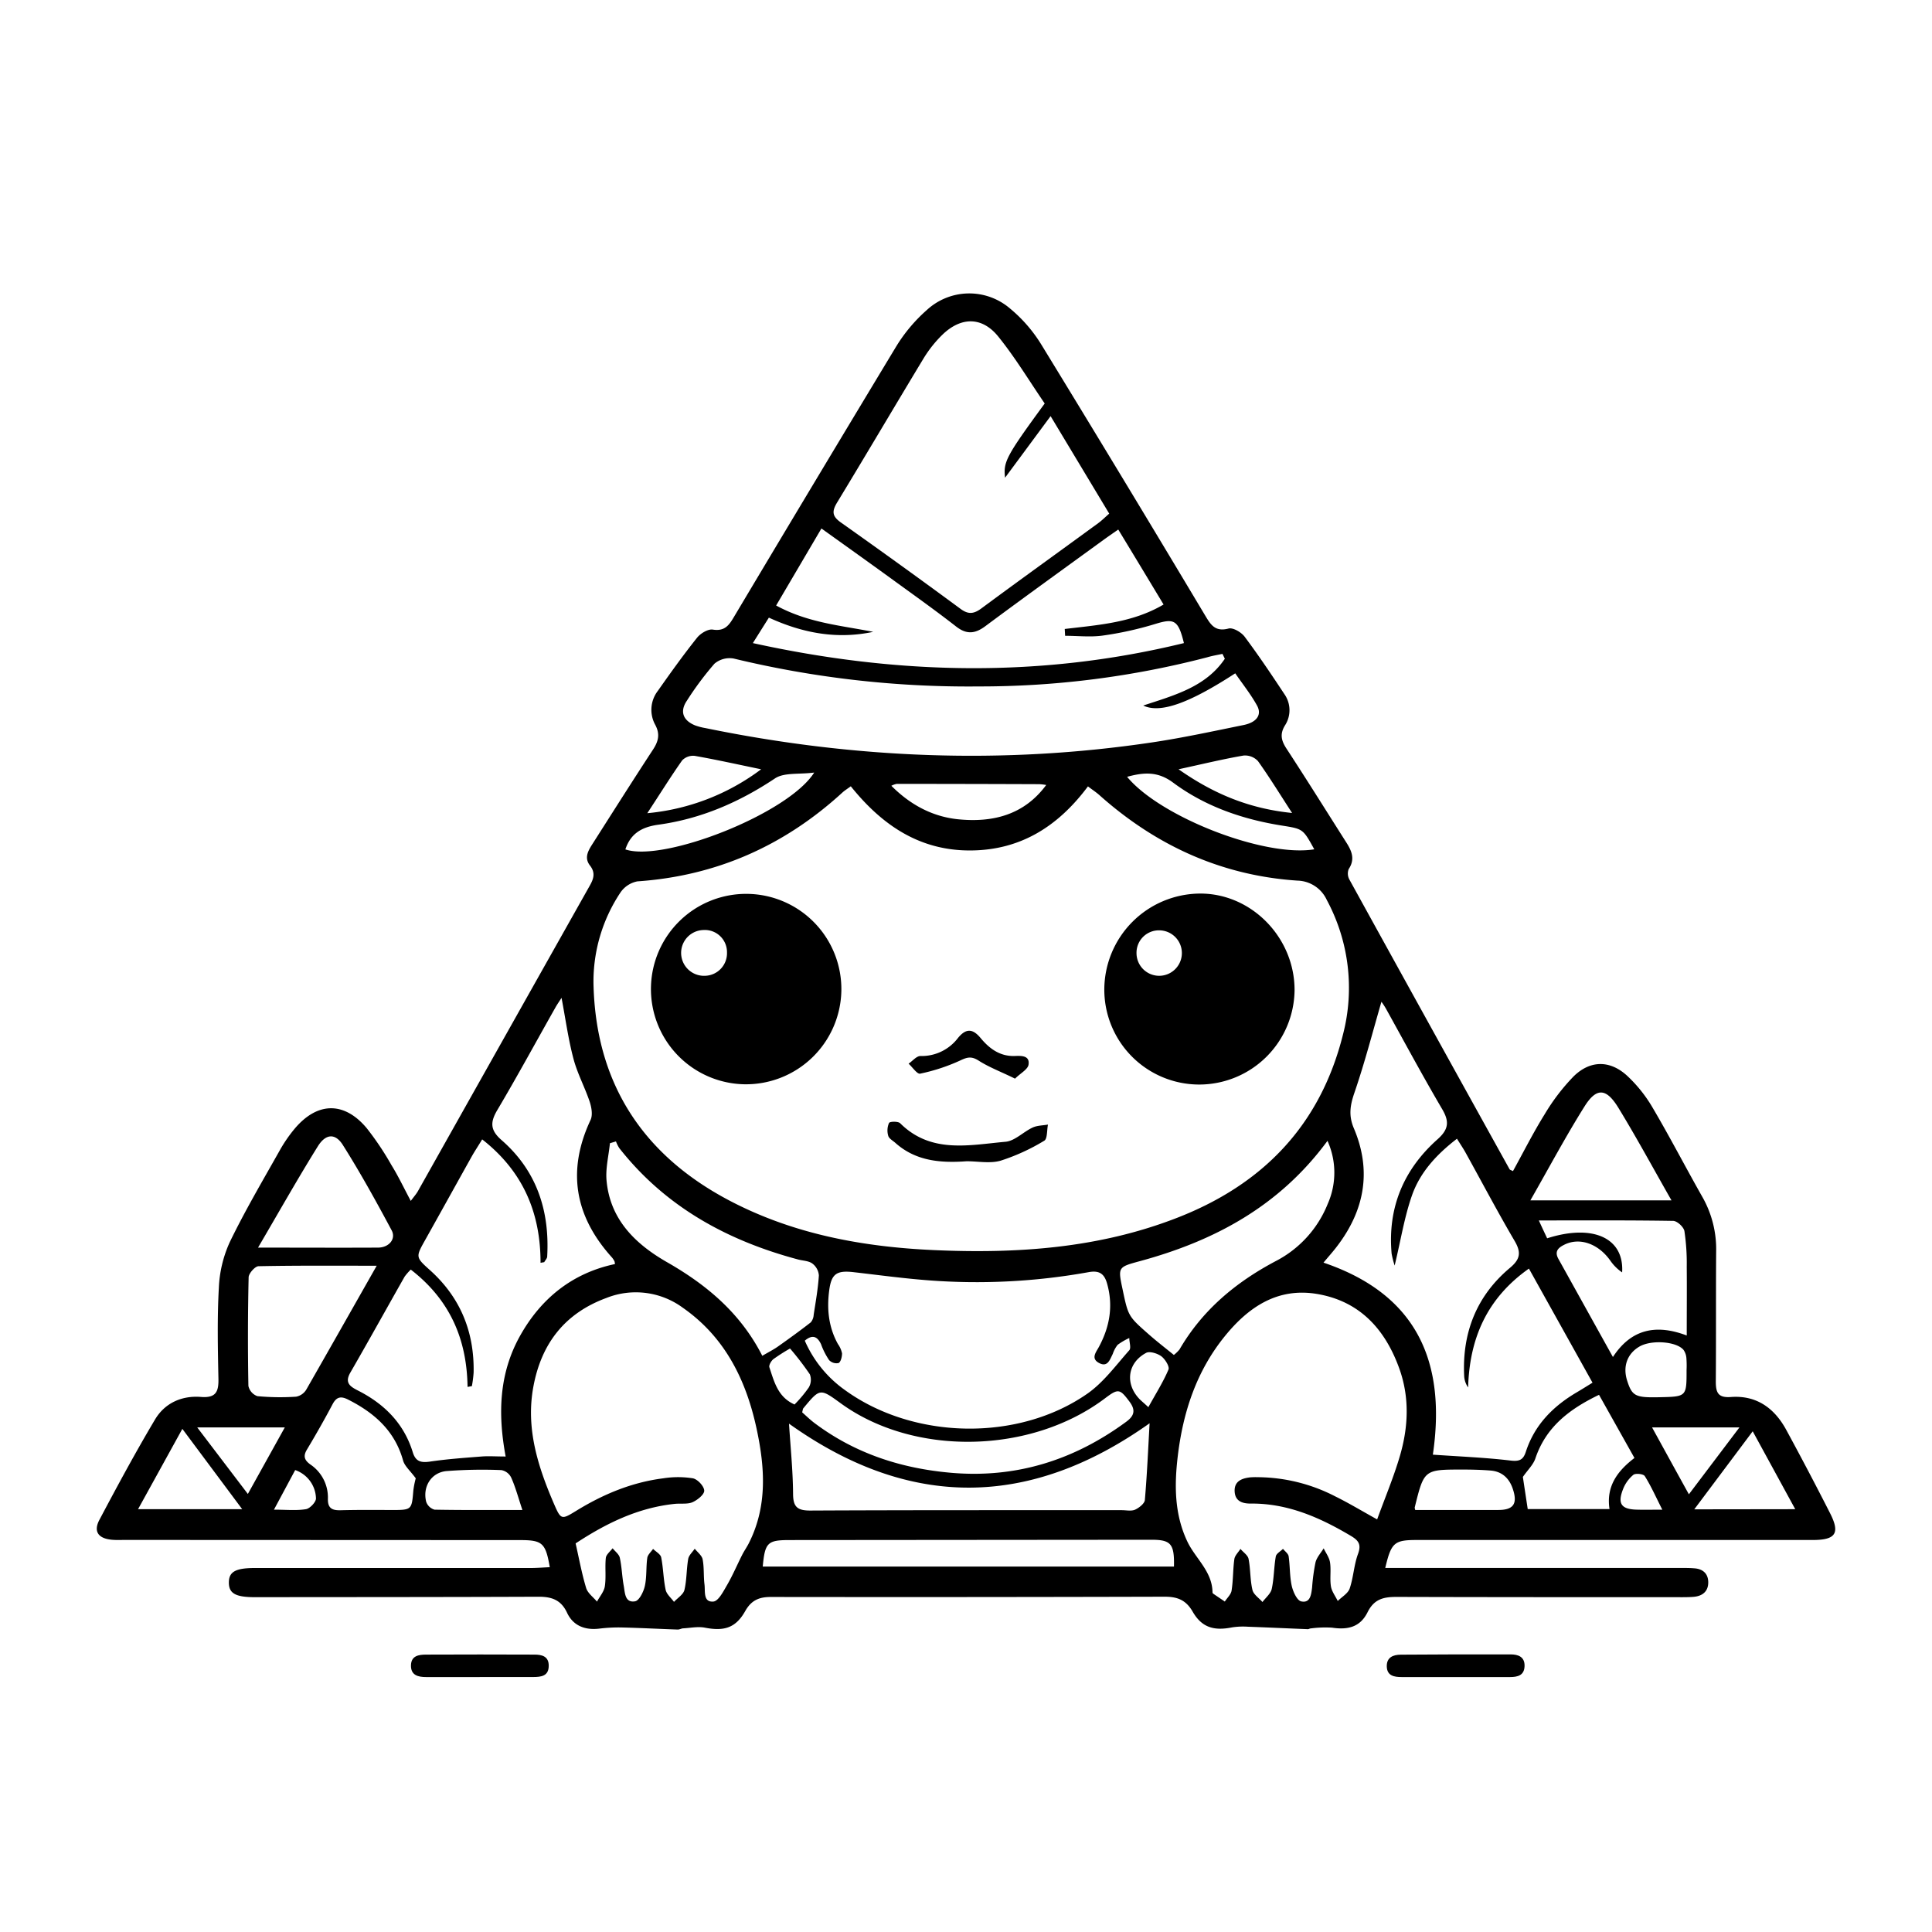 <svg id="Слой_1" data-name="Слой 1" xmlns="http://www.w3.org/2000/svg" viewBox="0 0 566.93 566.93"><path d="M406.49,460.11h4.72l82.74,0c1,0,2,0,3.06.09,2.58.12,4.2,1.47,4.26,4,.06,2.82-1.74,4.2-4.42,4.39-1.75.13-3.5.09-5.25.09-27.29,0-54.58,0-81.86-.08-3.86,0-6.55.69-8.45,4.52-2.11,4.23-5.61,5.22-10.36,4.51a32.77,32.77,0,0,0-6.32.22c-.28,0-.56.23-.84.22-5.86-.23-11.72-.51-17.58-.72a20.92,20.92,0,0,0-4.69.2c-5.35,1.06-8.89,0-11.56-4.69-2-3.43-4.55-4.33-8.25-4.32q-57.78.16-115.56.08c-3.41,0-5.67,1-7.43,4.1-2.8,5-6.21,6-11.84,4.91-2-.39-4.2.07-6.3.19-.58,0-1.14.38-1.7.36-5.35-.18-10.69-.47-16-.6a46,46,0,0,0-6.95.32c-4.25.52-7.73-.83-9.51-4.65s-4.57-4.72-8.43-4.7c-27.72.11-55.45.1-83.17.13-5.66,0-7.62-1.1-7.64-4.24s1.83-4.31,7.55-4.32h81c1.86,0,3.72-.16,5.62-.24-1.21-7.07-2.18-7.94-8.56-7.95l-116-.05c-1.31,0-2.63.07-3.93-.05-4-.37-5.49-2.42-3.66-5.86,5.25-9.91,10.58-19.8,16.32-29.44,2.88-4.83,7.86-7.06,13.48-6.61,4.34.34,5.2-1.48,5.12-5.29-.18-8.9-.37-17.82.12-26.7a35.91,35.91,0,0,1,3.18-13.39c4.44-9.18,9.64-18,14.64-26.88a42.28,42.28,0,0,1,4.45-6.48c6.65-7.87,14.52-8,21.11-.14a85.47,85.47,0,0,1,7.28,10.87c2,3.23,3.61,6.65,5.66,10.49.84-1.15,1.57-1.95,2.09-2.86Q147.8,304.77,173,260c1.15-2,1.83-3.83.14-6-1.93-2.47-.33-4.69,1-6.79,5.8-9.1,11.57-18.22,17.48-27.25,1.59-2.42,2.12-4.53.66-7.26a9.11,9.11,0,0,1,.78-10c3.69-5.25,7.43-10.47,11.42-15.48,1-1.31,3.26-2.7,4.69-2.47,3.63.58,4.86-1.44,6.37-4q23.64-39.65,47.49-79.16A46.71,46.71,0,0,1,271.94,91a18.37,18.37,0,0,1,24.47-.45A42.77,42.77,0,0,1,305.5,101q24.21,39.55,48,79.37c1.67,2.77,2.93,5.15,7,4.07,1.3-.35,3.73,1.07,4.72,2.38,4.1,5.48,7.92,11.18,11.7,16.9a8.2,8.2,0,0,1,.15,9.14c-1.57,2.56-1.08,4.47.41,6.77,6,9.18,11.77,18.44,17.64,27.67,1.55,2.45,2.56,4.85.65,7.71a3.64,3.64,0,0,0,.2,3.09q23.44,42.53,47,85c.11.2.46.26,1,.55,3.08-5.58,5.94-11.28,9.3-16.68a60.13,60.13,0,0,1,8.44-11.06c4.84-4.8,10.64-4.88,15.67-.32a41.12,41.12,0,0,1,7.58,9.47c5.11,8.67,9.73,17.62,14.7,26.37a31,31,0,0,1,3.93,15.91c-.09,12.7,0,25.39-.1,38.08,0,3.3.72,4.79,4.42,4.52,7.54-.56,12.8,3.28,16.27,9.68Q530.76,431.73,537,444c3,5.87,1.73,7.89-5,7.9q-58,0-116,0C409.13,451.88,408.27,452.59,406.49,460.11ZM307.14,230.37a17.35,17.35,0,0,0-2.14-.26q-20.92-.08-41.86-.09a5.82,5.82,0,0,0-1.58.56c5.57,5.59,12,9,19.39,9.81,10.28,1.07,19.56-1.19,26.11-10.12l.21-.07Zm-57.48.36c-1.1.81-1.84,1.26-2.46,1.83-17.06,15.62-37,24.48-60.17,26.07A7.8,7.8,0,0,0,182,262a47.13,47.13,0,0,0-7.85,26.46c.56,29,14.16,50.22,39.64,63.7,18.79,9.94,39.22,13.73,60.25,14.67,24.36,1.09,48.38-.51,71.42-9.49,25.21-9.82,42-27.22,48.63-53.78a54.37,54.37,0,0,0-4.75-39.46,9.73,9.73,0,0,0-8.61-5.69c-22.23-1.48-41.36-10.22-57.92-24.91-1-.93-2.2-1.7-3.56-2.74-8.87,11.89-20,18.81-34.72,18.8S258.84,242.16,249.66,230.73ZM168.91,452.9c1.05,4.63,1.83,8.93,3.09,13.08.46,1.52,2.09,2.68,3.18,4,.81-1.5,2.08-2.94,2.31-4.52.4-2.72,0-5.55.28-8.29.11-1,1.28-1.9,2-2.84.73.92,1.89,1.76,2.11,2.79.59,2.7.65,5.5,1.15,8.22.37,2,.3,5.08,3.33,4.55,1.21-.21,2.49-2.79,2.86-4.48.6-2.67.33-5.53.72-8.26.13-.94,1.11-1.76,1.7-2.64.83.83,2.18,1.54,2.38,2.49.63,3.14.64,6.4,1.31,9.52.28,1.3,1.6,2.37,2.45,3.54,1.06-1.16,2.74-2.17,3.06-3.51.7-2.95.58-6.08,1.11-9.09.18-1.07,1.25-2,1.91-3,.81,1,2.1,2,2.32,3.1.47,2.41.24,4.94.55,7.4.25,2-.44,5.27,2.62,5,1.49-.15,2.92-3,4-4.84,1.65-2.85,2.94-5.9,4.43-8.85.58-1.15,1.34-2.22,1.93-3.37,5.55-10.93,4.75-22.33,2.28-33.77-3.08-14.23-9.26-26.73-21.56-35.34a23.31,23.31,0,0,0-22.47-2.92c-12.19,4.48-19.09,13.34-21.44,26-2.27,12.2,1.28,23.37,6,34.33,2.07,4.77,2.2,4.82,6.51,2.17,7.91-4.87,16.34-8.4,25.6-9.57a27.82,27.82,0,0,1,8.69,0c1.38.27,3.28,2.3,3.33,3.61.05,1.13-2,2.78-3.46,3.41s-3.45.3-5.19.48C187.11,442.43,177.71,447.11,168.91,452.9Zm-48.37-80.35a16.13,16.13,0,0,0-1.8,2.06c-5.32,9.38-10.54,18.82-15.93,28.16-1.74,3-.1,4.09,2.25,5.28,7.71,3.92,13.48,9.65,16.07,18.12.82,2.67,2.34,3.11,5,2.73,5-.74,10.09-1.1,15.15-1.5,2.11-.17,4.25,0,7.1,0-2.37-12.74-1.88-24.52,4.26-35.47s15.35-18.37,27.81-21a3.76,3.76,0,0,0-.14-.83,6.49,6.49,0,0,0-.71-1.08c-10.94-12.09-13.31-25.45-6.3-40.39.67-1.44.29-3.66-.25-5.3-1.43-4.28-3.63-8.32-4.77-12.65-1.51-5.68-2.3-11.54-3.5-17.87-.79,1.24-1.34,2-1.82,2.88-5.66,10-11.16,20.15-17,30-2.17,3.65-2.13,5.95,1.25,8.89,10.3,9,14.11,20.72,13.36,34.12,0,.57-.57,1.11-.87,1.67l-1.08.19c0-14.76-5.18-26.86-17.13-36.22-1.2,2-2.15,3.4-3,4.9-4.55,8.14-9.06,16.3-13.62,24.44-2.9,5.17-3,5.19,1.34,9.07,8.89,8,13,18.1,12.77,30a33.91,33.91,0,0,1-.51,4l-1.27.23C137,392.9,132,381.41,120.54,372.55Zm283.57,73.31c2.3-6.33,4.82-12.32,6.65-18.52,2.52-8.55,2.92-17.27-.17-25.82-4.14-11.46-11.56-19.67-24-21.8-11.67-2-20.25,3.81-27.22,12.43-8.33,10.29-12.26,22.34-13.79,35.36-1,8.55-.92,16.93,2.84,24.85,2.38,5,7.32,8.74,7.38,14.92a.54.54,0,0,0,.21.37c1.13.78,2.27,1.54,3.4,2.31.71-1.1,1.87-2.13,2-3.31.47-3,.38-6.12.8-9.14.15-1.06,1.17-2,1.79-3,.83,1,2.17,1.85,2.38,2.94.59,3,.44,6.14,1.14,9.1.31,1.34,1.92,2.37,2.94,3.55.94-1.27,2.41-2.43,2.72-3.84.68-3.12.64-6.38,1.19-9.53.15-.84,1.38-1.49,2.11-2.23.58.72,1.54,1.39,1.66,2.18.42,2.88.29,5.86.91,8.68.39,1.71,1.55,4.29,2.77,4.55,2.68.59,2.95-2,3.21-4.12a56,56,0,0,1,1-7.35c.38-1.47,1.57-2.74,2.39-4.09.65,1.38,1.66,2.7,1.87,4.15.34,2.28-.1,4.69.26,7,.24,1.5,1.32,2.87,2,4.3,1.21-1.21,3-2.21,3.5-3.66,1.12-3.28,1.25-6.92,2.45-10.16,1-2.73.19-3.91-2-5.23-9.14-5.44-18.64-9.65-29.56-9.54-2.46,0-4.47-.74-4.64-3.5-.18-3,2-3.9,4.54-4.19a20,20,0,0,1,2.19-.05,50.14,50.14,0,0,1,22.72,5.6C395.68,441,399.41,443.25,404.11,445.86Zm-15.74-75.35c27.84,9.44,36,29.58,32.09,56.35,7.77.54,15.33.84,22.82,1.73,2.65.32,3.72-.27,4.47-2.59,2.57-7.91,8-13.36,15-17.47,1.46-.86,2.9-1.77,4.56-2.79-6.28-11.28-12.36-22.17-18.66-33.48-12.36,8.73-17.43,20.51-17.84,34.87a6.34,6.34,0,0,1-1.16-3.33c-.62-12.74,3.64-23.55,13.45-31.77,3.15-2.64,3.27-4.65,1.29-8-4.94-8.42-9.49-17.06-14.22-25.6-.74-1.36-1.62-2.64-2.63-4.28-6.06,4.66-10.82,9.89-13.18,16.56-2.24,6.36-3.3,13.14-5.11,20.66a27.28,27.28,0,0,1-.89-3.5c-1.2-13.45,3.5-24.67,13.46-33.54,3.3-2.94,3.53-5.21,1.36-8.89-5.68-9.67-11-19.57-16.43-29.36a20.52,20.52,0,0,0-1.38-2.12c-2.54,8.73-4.89,17.86-7.94,26.74-1.26,3.67-1.73,6.66-.16,10.37,5.26,12.37,3.22,23.92-4.83,34.52C391.25,367.18,389.89,368.68,388.37,370.51ZM306.56,118.4c-4.51-6.58-8.64-13.48-13.65-19.67-4.74-5.85-10.9-5.79-16.35-.53a35.71,35.71,0,0,0-5.66,7.16c-8.46,14-16.7,28-25.2,42-1.65,2.7-1.55,4.13,1.11,6q17.65,12.48,35.07,25.32c2.31,1.71,3.92,1.46,6.13-.17,11.36-8.41,22.84-16.64,34.26-25,1.12-.82,2.1-1.82,3.22-2.79l-17.2-28.61-13.36,18.07C294.37,135.52,295.26,133.85,306.56,118.4Zm52.86,74.9-.7-1.42c-1.49.31-3,.56-4.48,1a264.11,264.11,0,0,1-67,8.55,293.34,293.34,0,0,1-71.92-8.18,6.86,6.86,0,0,0-5.67,1.51,91.63,91.63,0,0,0-8.08,10.84c-2.15,3.15-1.18,5.81,2.43,7.27a17.31,17.31,0,0,0,3,.78c43.52,8.94,87.28,10.76,131.28,4.17,8.93-1.34,17.76-3.26,26.61-5.06,3.88-.78,5.45-3,4-5.68-1.84-3.35-4.28-6.38-6.42-9.5-13.47,8.76-22,11.86-27,9.45C344.7,204,353.88,201.53,359.42,193.3ZM236.16,393.41a34.74,34.74,0,0,0,11.71,14.44c20.05,14.59,50.79,15.32,71.18,1.13,4.77-3.32,8.39-8.33,12.33-12.76.59-.66,0-2.37,0-3.59a18.74,18.74,0,0,0-3.42,2,8.85,8.85,0,0,0-1.43,2.67c-.85,1.66-1.49,4-4,2.67s-.92-3.14-.06-4.74c3.16-5.88,4.25-12,2.4-18.56-.82-2.93-2.31-3.93-5.41-3.37a185.16,185.16,0,0,1-47,2.4c-7.4-.56-14.77-1.57-22.14-2.41-4.88-.54-6.38.59-7,5.41-.72,5.48-.17,10.75,2.55,15.68a7.17,7.17,0,0,1,1.22,2.76c0,1-.35,2.45-1,2.83a3,3,0,0,1-2.8-.86,21,21,0,0,1-2.36-4.66C239.71,391.88,238.19,391.71,236.16,393.41Zm76.39-206.84-.11-2c9.87-1.19,19.9-1.81,29-7.18-4.49-7.45-8.8-14.6-13.3-22-1.83,1.28-3.14,2.17-4.41,3.1-11.55,8.4-23.15,16.75-34.61,25.27-3.05,2.27-5.54,2.45-8.59.06-5.63-4.39-11.45-8.55-17.23-12.74-7.27-5.29-14.59-10.51-22.26-16l-13.29,22.6c9.31,5.09,19,5.85,28.48,7.73-10.65,2.26-20.68.38-30.61-4.17-1.53,2.42-2.94,4.67-4.7,7.47,42.66,9.38,84.5,10.24,126.49,0-1.68-6.89-2.89-7.33-8.62-5.55a100,100,0,0,1-15.31,3.36C319.93,187,316.21,186.57,312.55,186.57ZM223.69,397.85c1.89-1.11,3.32-1.82,4.6-2.73,3.25-2.3,6.48-4.63,9.62-7.08a3.77,3.77,0,0,0,.86-2.24c.59-3.84,1.28-7.68,1.52-11.54a4.81,4.81,0,0,0-1.92-3.49c-1.09-.8-2.75-.81-4.16-1.18-20.8-5.55-38.91-15.44-52.46-32.65a9.91,9.91,0,0,1-1-2l-1.77.53c-.36,3.63-1.3,7.3-1,10.86,1,11.42,8.33,18.63,17.67,24C207.33,377,217.26,385.26,223.69,397.85Zm113.65,19.8q-53.13,37.71-105.81.11c.41,6.59,1.13,13.54,1.19,20.5,0,3.83,1.14,5,5,5,30.49-.15,61-.1,91.47-.11,1.31,0,2.79.34,3.89-.15s2.78-1.78,2.87-2.83C336.6,432.63,336.92,425.07,337.34,417.65Zm52.2-82.88c-14.15,19.24-33.25,29.38-55,35.29-6.51,1.77-6.52,1.74-5.12,8.32,1.65,7.83,1.63,7.86,7.73,13.22,2.36,2.08,4.86,4,7.31,6a10.57,10.57,0,0,0,1.65-1.6c6.73-11.57,16.5-19.72,28.23-25.93a32.46,32.46,0,0,0,15.27-16.8A22.67,22.67,0,0,0,389.54,334.77ZM454,363.37c13.38-4.28,22.63-.14,22,10a13.28,13.28,0,0,1-3.44-3.41c-3.5-5-9.06-7-13.6-4.67-1.82.91-2.82,2-1.66,4.12,5.23,9.39,10.43,18.8,16,28.79,5.41-8.29,12.75-9.69,21.66-6.31,0-7.4.06-13.8,0-20.19a63.67,63.67,0,0,0-.68-10.44c-.21-1.21-2.14-3-3.32-3-12.94-.21-25.89-.13-39.4-.13C452.47,360.14,453.19,361.65,454,363.37Zm-343.48,8.05c-12.29,0-23.47-.09-34.65.14-1,0-2.88,2.09-2.91,3.24q-.36,15.93-.07,31.89a4.1,4.1,0,0,0,2.64,3,71.54,71.54,0,0,0,11.34.16,4.45,4.45,0,0,0,3-2.07C96.61,396,103.26,384.25,110.54,371.42Zm124.85,43c1.14,1,2.35,2.2,3.72,3.22,11.9,8.91,25.44,13.29,40.15,14.55,19.05,1.62,36-3.77,51.26-15,2.36-1.74,2.77-3.38,1-5.81-2.88-3.86-3.33-4-7.17-1.11-21.78,16.48-56.12,17.15-77.63,1.51-6.08-4.42-6.08-4.42-10.93,1.42C235.58,413.39,235.58,413.73,235.39,414.44Zm-11.57,45.27H344.49c.15-6.68-.89-7.87-6.69-7.86l-106.28.09C225.23,451.94,224.46,452.69,223.82,459.71ZM75.72,366.1c12.73,0,24,.06,35.18,0,3.28,0,5.4-2.58,4-5.12-4.53-8.47-9.18-16.89-14.3-25-2.2-3.49-5-3.33-7.31.36C87.42,345.76,81.93,355.51,75.72,366.1Zm373.36-13.87h41.4c-5.39-9.45-10.24-18.42-15.55-27.11-3.59-5.89-6.46-6.05-10-.39C459.45,333.47,454.59,342.59,449.08,352.23ZM122,433.8c-1.62-2.22-3.25-3.56-3.72-5.23-2.43-8.71-8.44-14-16.15-17.88-2.13-1.08-3.4-.79-4.55,1.39-2.38,4.5-4.9,8.93-7.52,13.3-1.16,1.94-.72,3.1,1,4.35a11.67,11.67,0,0,1,5.16,10.07c-.07,2.82,1.27,3.44,3.75,3.37,5-.13,9.9-.09,14.85-.07,6,0,6,0,6.47-5.71A25.94,25.94,0,0,1,122,433.8Zm324.87-.43c.39,2.62.89,5.88,1.43,9.46h24c-1.05-6.79,2.45-11.28,7.32-15L469.22,409.3c-8.84,4.25-15.6,9.53-18.67,18.65C449.93,429.81,448.3,431.34,446.89,433.37ZM183.51,249.25c11.15,3.83,47.72-10.39,55.41-22.55-4.49.59-8.82-.07-11.51,1.72-10.5,7-21.76,11.87-34.21,13.58C188.29,242.68,185.05,244.6,183.51,249.25Zm202.17,0c-3.29-5.95-3.28-6-9.25-6.95-11.69-1.83-22.71-5.6-32.21-12.66-4.53-3.37-8.66-3-13.48-1.69C340.48,239.76,371.09,251.65,385.68,249.22ZM71.07,442.86,53.51,419.29c-4.47,8.1-8.58,15.57-13,23.57Zm455.73,0L514.32,420l-17.15,22.9Zm-111.51.23c8.09,0,16.23,0,24.38,0,4.4,0,5.68-1.79,4.31-6-1-3.18-3.11-5.28-6.56-5.57-2.75-.22-5.52-.29-8.29-.29-11.25,0-11.25,0-14,11.14A3,3,0,0,0,415.29,443.08Zm-262,0c-1.2-3.58-2-6.65-3.3-9.54a4,4,0,0,0-2.88-2.16,135.75,135.75,0,0,0-16.14.29c-4.46.44-7,4.62-5.91,9a3.65,3.65,0,0,0,2.45,2.32C136,443.16,144.37,443.09,153.33,443.09Zm36.61-204.46a65.58,65.58,0,0,0,33.45-12.89c-7-1.45-13.24-2.84-19.5-3.94a4.49,4.49,0,0,0-3.67,1.32C196.79,227.93,193.65,233,189.94,238.63Zm155.93-12.9c10.43,7.32,20.86,11.57,33.32,12.83-3.63-5.59-6.66-10.53-10-15.21a5.18,5.18,0,0,0-4.24-1.64C358.92,222.74,353,224.18,345.87,225.73ZM487.05,410c7.87-.17,7.87-.17,7.86-8a29,29,0,0,0-.05-3.49,4.83,4.83,0,0,0-.84-2.39c-2.1-2.5-9.32-3-12.82-1.05-3.69,2.08-5.09,5.91-3.7,10.15C478.94,409.69,479.91,410.17,487.05,410Zm23.37,8.87H484.79c3.72,6.76,7.14,13,10.8,19.62Zm-426.85,0H57.88l14.85,19.52Zm149.62-6.78a37,37,0,0,0,4.14-4.95,4.46,4.46,0,0,0,.31-3.86,84.82,84.82,0,0,0-5.81-7.57,53.3,53.3,0,0,0-4.9,3.13c-.64.52-1.36,1.77-1.16,2.38C227.19,405.48,228.26,410,233.19,412.15Zm103.81.79c2.24-4.06,4.37-7.41,5.88-11,.37-.89-1-3.05-2.07-3.87s-3.46-1.61-4.52-1c-5.44,2.93-6.18,9-2,13.44C334.8,411,335.35,411.41,337,412.94ZM86.62,431.38,80.39,443c3.65,0,6.6.32,9.41-.15,1.18-.2,3-2.17,2.92-3.19A9.05,9.05,0,0,0,86.62,431.38ZM487.79,443c-1.94-3.82-3.34-7-5.15-9.86-.4-.63-2.69-.89-3.35-.36a10.24,10.24,0,0,0-3,4.15c-1.74,4.39-.51,6,4.23,6.07C482.71,443.06,484.87,443,487.79,443Z"/><path d="M427.44,492.12c-5.38,0-10.75,0-16.13,0-2.17,0-4.29-.35-4.37-3.08s1.88-3.47,4.1-3.49q16.13-.12,32.24-.08c2.16,0,4.17.66,4.09,3.43s-2.06,3.21-4.25,3.22C437.89,492.14,432.66,492.12,427.44,492.12Z"/><path d="M140.76,492.12c-5.24,0-10.47,0-15.7,0-2.36,0-4.55-.51-4.46-3.49.08-2.77,2.29-3.09,4.39-3.1q15.92-.07,31.83,0c2.15,0,4.22.46,4.2,3.27,0,3.08-2.26,3.3-4.57,3.31H140.76Z"/><path d="M218.31,318.17a27.94,27.94,0,1,1,28.58-27.44A28,28,0,0,1,218.31,318.17Zm-11.44-31.83a6.62,6.62,0,0,0,6.46-6.79,6.51,6.51,0,0,0-7-6.64,6.72,6.72,0,0,0,.52,13.43Z"/><path d="M351.87,318.25a27.86,27.86,0,0,1-27.82-27.78,28.25,28.25,0,0,1,28-28.26c15.13-.11,27.86,12.86,27.83,28.36A28,28,0,0,1,351.87,318.25ZM340.18,273a6.57,6.57,0,0,0-6.68,6.63,6.66,6.66,0,0,0,6.64,6.71,6.67,6.67,0,0,0,0-13.34Z"/><path d="M283.66,340.76c-7.55.55-14.88,0-20.89-5.36-.75-.68-1.89-1.27-2.12-2.1a5.49,5.49,0,0,1,.23-3.78c.25-.46,2.67-.51,3.27.09,9.06,9,20.23,6.39,30.93,5.43,2.74-.25,5.21-2.91,7.94-4.17,1.35-.63,3-.6,4.5-.87-.34,1.63-.14,4.18-1.09,4.73a59.61,59.61,0,0,1-12.8,5.86C290.54,341.48,287,340.76,283.66,340.76Z"/><path d="M297.85,316.52c-4.05-2-7.56-3.3-10.66-5.28-2.08-1.33-3.31-1.06-5.42-.05A55.25,55.25,0,0,1,270,315.06c-.86.19-2.24-1.9-3.38-2.93,1.16-.79,2.32-2.26,3.48-2.25a13.4,13.4,0,0,0,11-5.28c2.33-2.85,4.29-2.84,6.65,0,2.57,3.11,5.71,5.44,10.07,5.27,1.95-.07,4.39-.14,4,2.53C301.63,313.79,299.53,314.87,297.85,316.52Z"/></svg>